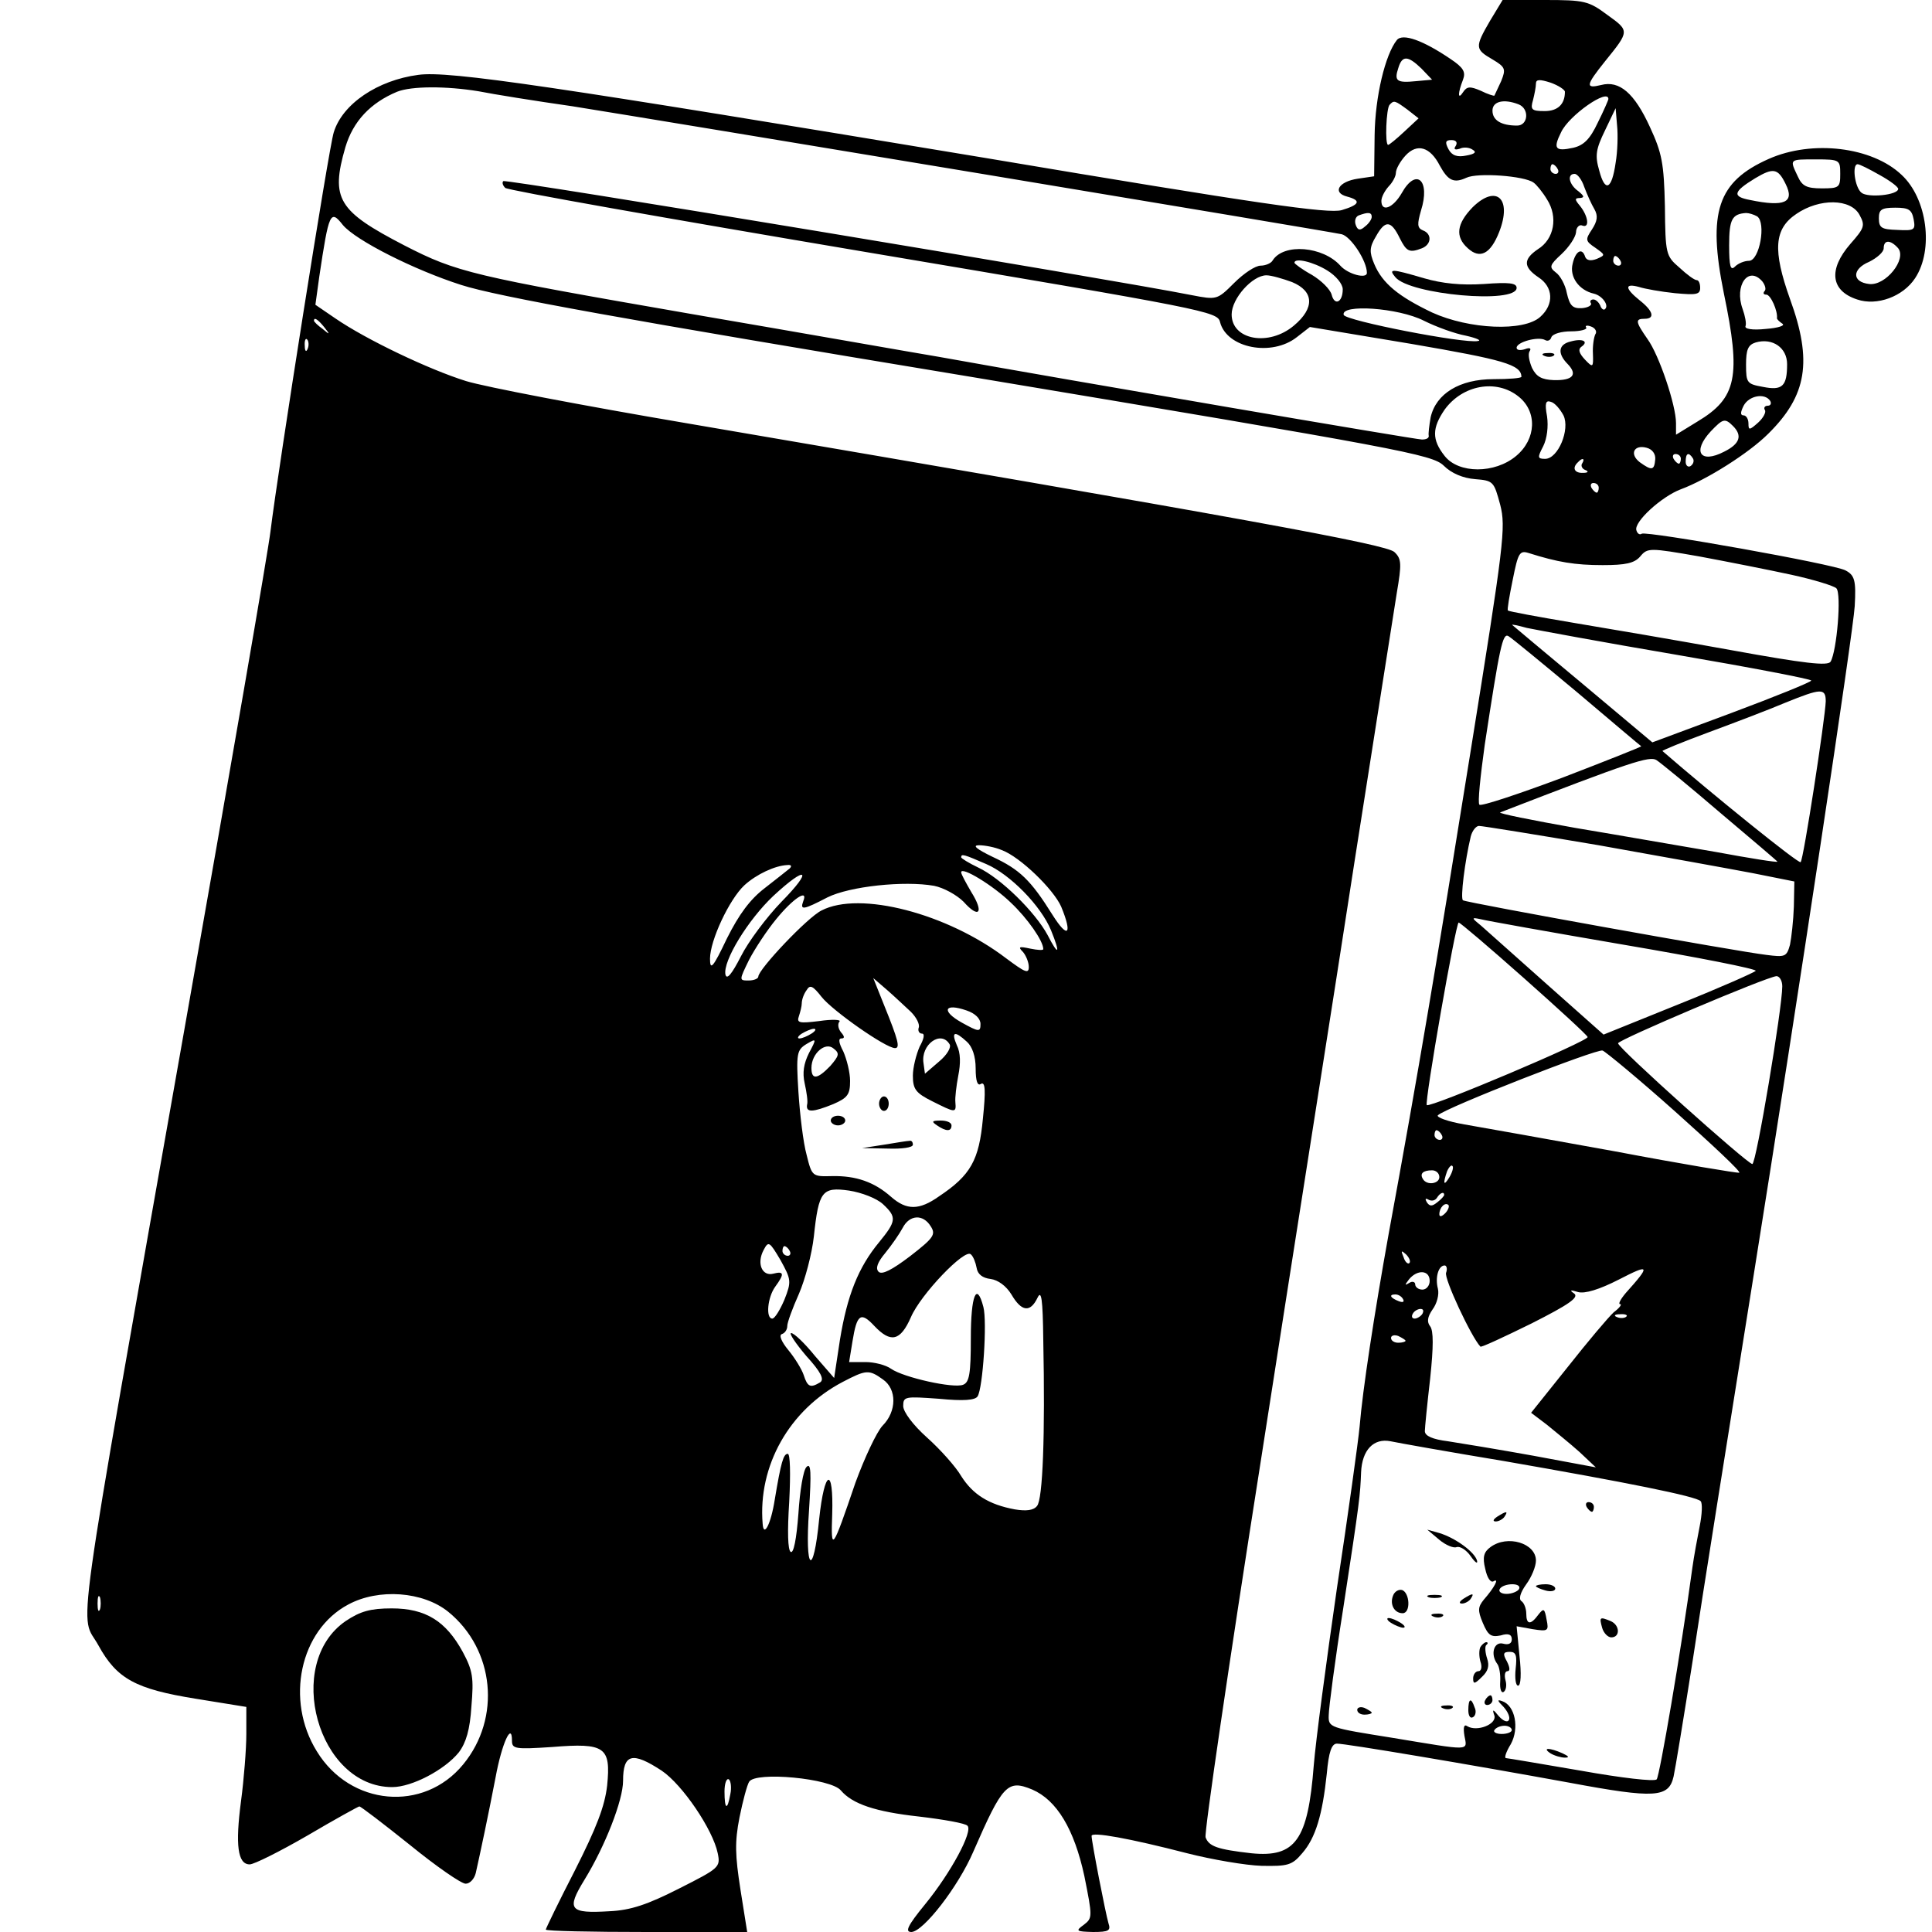 <?xml version="1.0" standalone="no"?>
<!DOCTYPE svg PUBLIC "-//W3C//DTD SVG 20010904//EN"
 "http://www.w3.org/TR/2001/REC-SVG-20010904/DTD/svg10.dtd">
<svg version="1.0" xmlns="http://www.w3.org/2000/svg"
 width="400pt" height="400pt" viewBox="0 0 400 400"
 preserveAspectRatio="xMidYMid meet">
<g transform="translate(0,400) scale(0.1,-0.1)"
fill="#000000" stroke="none">
<path d="M3085 3957 c-32 -55 -31 -59 5 -80 27 -16 28 -20 18 -45 -7 -15 -13
-28 -14 -30 -1 -1 -14 3 -28 10 -23 10 -29 9 -37 -3 -11 -17 -11 -2 0 26 6 16
1 25 -26 43 -56 38 -99 54 -111 39 -24 -30 -45 -117 -46 -197 l-1 -85 -34 -5
c-40 -6 -53 -29 -22 -37 30 -8 26 -17 -11 -28 -27 -8 -173 13 -738 108 -892
148 -1110 181 -1174 172 -84 -11 -157 -60 -175 -119 -10 -30 -115 -696 -131
-826 -4 -36 -84 -499 -178 -1030 -234 -1325 -217 -1205 -178 -1277 38 -69 77
-90 201 -110 l105 -17 0 -56 c0 -31 -5 -94 -11 -139 -12 -91 -7 -131 18 -131
9 0 63 27 120 60 56 33 105 60 107 60 3 0 50 -36 105 -80 54 -44 106 -80 115
-80 9 0 18 10 21 22 9 40 26 120 41 198 13 71 34 116 34 76 0 -17 7 -18 83
-13 110 9 122 0 114 -80 -5 -43 -22 -87 -67 -176 -33 -64 -60 -120 -60 -122 0
-3 94 -5 209 -5 l208 0 -14 88 c-11 71 -12 98 -2 149 7 35 16 68 20 74 13 22
170 7 190 -18 24 -28 71 -44 162 -54 51 -6 96 -14 100 -19 12 -11 -34 -97 -88
-163 -36 -44 -42 -57 -28 -57 25 1 97 94 128 166 61 140 71 150 122 129 51
-22 87 -82 108 -179 17 -85 17 -87 -1 -101 -18 -13 -16 -14 19 -15 33 0 37 3
32 18 -6 20 -35 169 -35 181 0 9 78 -5 198 -36 51 -13 121 -25 154 -26 54 -1
63 1 84 26 28 32 42 80 51 165 4 45 10 62 21 62 19 0 274 -43 482 -81 177 -33
205 -31 215 13 3 13 21 122 40 243 18 121 75 477 125 790 95 594 207 1338 210
1390 3 53 0 64 -19 74 -23 13 -411 82 -422 76 -4 -3 -9 0 -11 7 -6 17 52 70
92 85 54 20 141 75 181 115 80 79 92 150 45 279 -36 101 -33 145 13 176 48 33
113 32 131 -2 12 -22 10 -27 -19 -60 -46 -53 -41 -97 14 -115 41 -14 95 6 120
44 39 59 25 165 -28 214 -61 58 -185 73 -275 33 -106 -47 -127 -110 -93 -278
36 -173 27 -217 -55 -266 l-44 -27 0 24 c0 37 -35 141 -59 174 -25 36 -26 42
-6 42 22 0 18 16 -10 38 -31 25 -32 36 -2 28 12 -4 46 -10 75 -13 44 -4 52 -3
52 11 0 9 -3 16 -7 16 -5 0 -21 12 -36 26 -28 24 -29 28 -30 127 -2 89 -6 110
-31 164 -32 70 -63 97 -101 87 -33 -8 -32 -1 8 49 51 63 51 63 5 96 -39 29
-47 31 -130 31 l-87 0 -26 -43z m-142 -99 l22 -23 -33 -3 c-40 -4 -46 0 -37
27 8 27 20 26 48 -1z m297 -48 c0 -26 -15 -40 -42 -40 -27 0 -30 3 -24 23 3
12 6 27 6 34 0 9 8 9 30 2 17 -6 30 -15 30 -19z m-2249 1 c30 -6 117 -20 194
-31 170 -27 1561 -258 1593 -265 19 -5 52 -55 52 -80 0 -13 -39 -3 -55 15 -36
40 -117 47 -140 11 -3 -6 -15 -11 -25 -11 -11 0 -35 -16 -55 -36 -35 -35 -36
-35 -88 -25 -161 32 -1420 241 -1425 236 -3 -3 -1 -9 4 -14 5 -5 339 -64 742
-132 712 -120 733 -124 738 -146 14 -54 107 -72 159 -31 l27 21 210 -35 c192
-33 227 -43 228 -68 0 -3 -26 -5 -58 -5 -70 0 -119 -30 -130 -79 -3 -17 -5
-34 -4 -38 1 -5 -5 -8 -14 -8 -13 0 -721 121 -999 171 -60 10 -292 51 -514 89
-455 79 -485 86 -594 142 -137 71 -153 96 -122 203 16 54 52 92 107 115 30 12
102 12 169 1z m2339 -16 c0 -2 -10 -25 -22 -49 -16 -34 -29 -47 -51 -52 -37
-8 -42 -2 -25 32 16 35 98 92 98 69z m-416 -22 l23 -18 -29 -27 c-17 -16 -32
-28 -34 -28 -7 0 -4 76 3 83 9 10 11 9 37 -10z m230 11 c23 -9 20 -44 -3 -44
-33 0 -51 11 -51 31 0 19 23 25 54 13z m201 -121 c-8 -56 -22 -62 -34 -16 -9
31 -7 44 12 83 l22 46 3 -36 c2 -19 1 -54 -3 -77z m-331 35 c-5 -7 -2 -9 8 -6
8 4 20 3 27 -2 9 -5 4 -9 -13 -12 -19 -4 -30 0 -37 13 -8 15 -6 19 6 19 10 0
13 -5 9 -12z m-33 -41 c17 -31 29 -37 55 -25 23 11 120 4 139 -10 6 -4 19 -20
28 -35 23 -36 15 -82 -19 -103 -31 -21 -30 -37 1 -58 31 -20 33 -56 4 -82 -34
-31 -147 -26 -224 9 -69 33 -103 60 -120 101 -10 24 -10 34 4 57 19 34 31 33
49 -4 14 -28 20 -31 46 -21 20 8 21 30 2 37 -12 5 -12 13 -4 41 20 63 -10 90
-40 36 -18 -31 -42 -40 -42 -16 0 8 7 21 15 30 8 8 15 21 15 28 0 8 9 24 20
36 24 26 51 18 71 -21z m829 -17 c0 -28 -2 -30 -38 -30 -32 0 -41 5 -50 25
-17 36 -18 35 38 35 49 0 50 -1 50 -30z m-585 10 c3 -5 1 -10 -4 -10 -6 0 -11
5 -11 10 0 6 2 10 4 10 3 0 8 -4 11 -10z m666 -12 c22 -12 39 -25 39 -29 0
-13 -63 -19 -76 -8 -14 11 -20 59 -8 59 4 0 24 -10 45 -22z m-194 -19 c19 -38
-2 -48 -74 -33 -37 7 -35 17 11 45 37 22 47 21 63 -12z m-417 -6 c6 -16 15
-36 21 -46 8 -14 6 -25 -5 -42 -14 -21 -14 -24 7 -38 21 -15 21 -15 3 -23 -13
-5 -21 -3 -24 4 -6 20 -20 13 -26 -14 -7 -27 13 -55 44 -62 17 -4 32 -24 23
-32 -3 -3 -8 1 -10 8 -3 6 -9 12 -14 12 -6 0 -8 -4 -5 -8 2 -4 -6 -9 -19 -10
-19 -1 -25 5 -31 31 -3 17 -14 37 -23 43 -14 11 -13 15 12 38 16 15 29 35 30
45 0 10 7 17 13 14 16 -6 12 20 -5 41 -11 13 -11 16 0 16 10 1 9 4 -3 14 -20
14 -24 36 -8 36 6 0 15 -12 20 -27z m682 -67 c4 -22 2 -24 -34 -22 -32 1 -38
4 -38 24 0 18 5 22 34 22 28 0 34 -4 38 -24z m-1122 5 c0 -5 -6 -14 -14 -20
-10 -9 -15 -8 -19 3 -3 8 -1 17 6 20 19 7 27 7 27 -3z m798 1 c19 -13 5 -92
-17 -92 -9 0 -22 -5 -29 -12 -9 -9 -12 0 -12 44 0 54 6 65 35 67 6 0 16 -3 23
-7z m-2928 -18 c27 -32 148 -93 245 -124 75 -24 335 -71 1054 -190 892 -149
956 -161 980 -184 16 -16 40 -26 65 -28 38 -3 39 -5 52 -53 12 -47 8 -79 -62
-515 -69 -430 -107 -658 -169 -995 -30 -167 -54 -324 -60 -398 -3 -32 -24
-183 -47 -335 -22 -152 -44 -317 -48 -367 -12 -155 -38 -191 -129 -182 -70 8
-88 14 -95 33 -3 9 48 358 114 777 65 419 154 980 195 1247 42 267 81 516 87
553 10 59 10 70 -5 84 -16 16 -308 69 -1467 267 -212 36 -416 75 -455 87 -77
24 -207 86 -271 130 l-41 28 8 58 c20 134 23 140 49 107z m3220 -48 c18 -23
-26 -78 -60 -74 -36 4 -36 31 0 46 16 8 30 20 30 28 0 18 14 18 30 0z m-575
-26 c3 -5 1 -10 -4 -10 -6 0 -11 5 -11 10 0 6 2 10 4 10 3 0 8 -4 11 -10z
m-607 -20 c18 -11 32 -28 32 -39 0 -27 -17 -35 -23 -11 -3 11 -21 29 -41 41
-20 11 -36 23 -36 25 0 11 39 2 68 -16z m-73 -24 c46 -19 47 -54 4 -90 -52
-44 -129 -30 -129 23 0 33 43 81 72 81 10 0 34 -7 53 -14z m974 1 c6 -8 8 -17
4 -20 -3 -4 -2 -7 4 -7 9 0 24 -34 22 -49 0 -2 5 -7 11 -11 7 -4 -8 -9 -34
-11 -28 -3 -45 0 -42 6 2 5 -1 21 -6 35 -18 49 12 91 41 57z m-701 -81 c26
-13 65 -27 87 -31 22 -5 33 -10 25 -11 -28 -6 -274 42 -278 54 -7 23 113 15
166 -12z m-2277 -13 c13 -16 12 -17 -3 -4 -10 7 -18 15 -18 17 0 8 8 3 21 -13z
m2632 -15 c-3 -6 -6 -24 -5 -41 1 -28 0 -29 -17 -11 -12 13 -14 21 -7 26 16
11 3 18 -22 11 -26 -6 -28 -25 -6 -47 21 -22 10 -34 -29 -33 -25 1 -36 7 -45
25 -6 14 -9 29 -5 35 4 6 0 8 -10 4 -10 -3 -17 -2 -17 3 0 12 45 24 59 16 5
-3 11 -1 13 6 3 7 21 12 41 12 19 0 34 4 31 8 -3 4 2 5 10 2 9 -3 13 -11 9
-16z m-2666 -30 c-3 -8 -6 -5 -6 6 -1 11 2 17 5 13 3 -3 4 -12 1 -19z m3063
-32 c0 -46 -10 -55 -50 -47 -33 6 -35 8 -35 46 0 31 4 41 20 46 35 10 65 -11
65 -45z m-556 -67 c39 -31 37 -88 -5 -123 -44 -37 -119 -37 -148 0 -27 34 -26
58 0 96 37 51 107 64 153 27z m521 -9 c3 -5 1 -10 -5 -10 -6 0 -9 -4 -6 -9 3
-4 -3 -16 -14 -26 -18 -16 -20 -16 -20 -2 0 10 -5 17 -10 17 -7 0 -7 6 0 20
11 21 44 27 55 10z m-428 -30 c14 -29 -11 -90 -38 -90 -16 0 -16 3 -4 26 8 16
11 41 8 62 -5 27 -3 34 8 30 8 -2 19 -15 26 -28z m351 -22 c20 -20 14 -37 -18
-53 -50 -26 -67 0 -28 42 25 26 29 28 46 11z m-161 -69 c-2 -23 -7 -24 -32 -6
-22 17 -12 37 14 30 12 -3 19 -13 18 -24z m53 1 c0 -5 -2 -10 -4 -10 -3 0 -8
5 -11 10 -3 6 -1 10 4 10 6 0 11 -4 11 -10z m25 1 c3 -5 1 -12 -5 -16 -5 -3
-10 1 -10 9 0 18 6 21 15 7z m-229 -10 c-4 -5 0 -12 6 -14 8 -3 6 -6 -4 -6
-18 -1 -24 10 -11 22 9 10 15 8 9 -2z m34 -51 c0 -5 -2 -10 -4 -10 -3 0 -8 5
-11 10 -3 6 -1 10 4 10 6 0 11 -4 11 -10z m399 -180 c46 -10 88 -23 93 -28 11
-11 1 -130 -12 -152 -6 -9 -52 -4 -206 24 -110 20 -257 45 -329 57 -71 12
-131 23 -133 25 -2 1 3 30 10 64 11 55 14 61 33 55 60 -19 96 -25 153 -25 48
0 66 4 78 18 15 18 19 18 122 0 59 -11 145 -28 191 -38z m-236 -166 c152 -26
277 -50 277 -53 0 -3 -74 -33 -165 -67 l-164 -61 -143 120 c-79 66 -145 121
-147 123 -2 2 12 -1 30 -6 19 -4 159 -30 312 -56z m-208 -77 c71 -60 131 -111
133 -112 1 -1 -72 -30 -163 -65 -91 -34 -169 -60 -172 -56 -4 3 2 59 11 124
31 203 37 232 49 225 7 -4 70 -56 142 -116z m515 -19 c-1 -34 -46 -328 -52
-333 -4 -4 -181 139 -286 230 -2 1 42 19 96 39 54 20 125 47 158 61 74 30 84
31 84 3z m-217 -232 c64 -54 117 -99 117 -100 0 -2 -57 7 -127 20 -71 12 -202
35 -292 50 -90 16 -160 30 -155 32 269 104 310 118 324 108 9 -6 69 -55 133
-110z m-253 -66 c129 -23 273 -49 320 -58 l85 -17 -1 -52 c-1 -29 -5 -64 -8
-79 -7 -25 -10 -26 -49 -21 -60 7 -621 108 -628 113 -6 3 4 82 16 132 3 12 11
22 17 22 7 0 118 -18 248 -40z m-1236 -10 c38 -14 107 -81 123 -117 24 -58 14
-68 -18 -17 -45 72 -68 94 -124 120 -33 16 -43 24 -28 24 12 0 33 -4 47 -10z
m-32 -29 c49 -21 113 -86 134 -137 20 -49 16 -55 -7 -10 -26 48 -97 118 -144
140 -19 9 -35 19 -35 21 0 8 6 6 52 -14z m-407 -9 c-6 -5 -29 -23 -52 -41 -30
-23 -53 -54 -78 -104 -29 -61 -35 -67 -35 -42 0 38 40 123 71 152 25 23 64 41
89 42 8 1 10 -2 5 -7z m458 -71 c34 -32 67 -79 67 -96 0 -3 -12 -2 -27 1 -23
5 -26 4 -15 -7 6 -7 12 -21 12 -31 0 -15 -8 -11 -47 18 -122 93 -303 140 -382
99 -29 -14 -131 -122 -131 -137 0 -4 -9 -8 -20 -8 -20 0 -20 0 1 43 12 23 37
61 56 84 35 43 67 64 56 37 -7 -19 0 -18 50 8 46 23 159 35 221 24 20 -4 47
-19 61 -33 32 -36 43 -23 16 20 -11 19 -21 37 -21 41 0 13 66 -27 103 -63z
m-475 2 c-31 -32 -69 -83 -84 -113 -19 -37 -29 -49 -32 -38 -6 28 47 114 99
163 70 65 83 55 17 -12z m1744 -89 c153 -26 275 -50 273 -54 -2 -3 -74 -35
-159 -69 l-156 -63 -116 103 c-64 57 -126 112 -137 122 -21 17 -21 18 -2 14
11 -3 145 -27 297 -53z m-207 -69 c71 -63 131 -118 132 -122 3 -8 -326 -147
-333 -141 -5 6 60 378 66 378 3 0 64 -52 135 -115z m535 -17 c0 -45 -54 -368
-62 -368 -10 0 -278 240 -278 250 0 7 306 137 328 139 6 0 12 -9 12 -21z
m-1804 -53 c11 -11 19 -26 16 -33 -2 -6 1 -12 7 -12 6 0 4 -11 -5 -27 -7 -16
-14 -43 -14 -60 0 -28 6 -36 40 -53 48 -24 50 -25 48 -2 -1 9 2 34 6 55 5 25
5 47 -3 63 -12 28 -5 31 21 7 11 -10 18 -30 18 -55 0 -27 4 -37 11 -32 9 5 10
-14 4 -72 -8 -86 -25 -117 -91 -161 -41 -29 -67 -29 -99 -1 -35 31 -73 44
-122 43 -41 -1 -42 -1 -53 44 -7 25 -14 84 -17 131 -5 79 -3 86 16 98 22 13
22 12 6 -18 -11 -22 -14 -41 -9 -63 4 -18 7 -38 5 -44 -3 -17 12 -16 54 1 30
13 35 20 35 48 0 18 -7 45 -14 61 -9 17 -11 27 -4 27 7 0 7 4 -1 13 -6 8 -7
17 -3 22 4 4 -15 5 -42 1 -41 -5 -47 -4 -42 10 3 9 6 21 6 27 0 7 4 19 10 27
7 12 13 9 31 -14 23 -29 133 -106 152 -106 11 0 7 16 -23 90 l-22 55 29 -25
c15 -13 37 -34 49 -45z m144 -25 c0 -17 -3 -17 -39 3 -43 24 -36 41 10 25 18
-6 29 -17 29 -28z m-350 -20 c-8 -5 -19 -10 -25 -10 -5 0 -3 5 5 10 8 5 20 10
25 10 6 0 3 -5 -5 -10z m286 -22 c4 -6 -5 -22 -22 -36 l-29 -25 -3 22 c-6 38
36 69 54 39z m-247 -45 c-27 -28 -39 -29 -39 -4 0 30 29 55 46 40 13 -10 11
-15 -7 -36z m1750 -95 c76 -68 136 -124 132 -126 -4 -1 -119 18 -256 44 -138
25 -278 50 -313 56 -35 6 -59 15 -55 19 17 16 329 138 341 134 7 -3 76 -60
151 -127z m-484 -48 c3 -5 1 -10 -4 -10 -6 0 -11 5 -11 10 0 6 2 10 4 10 3 0
8 -4 11 -10z m16 -87 c-12 -20 -14 -14 -5 12 4 9 9 14 11 11 3 -2 0 -13 -6
-23z m-21 0 c0 -14 -26 -18 -34 -4 -7 11 0 18 19 18 8 0 15 -6 15 -14z m-1152
-56 c29 -27 28 -35 -8 -79 -43 -52 -66 -110 -81 -202 l-12 -79 -40 46 c-21 26
-43 47 -49 47 -5 0 9 -21 31 -47 31 -34 38 -49 29 -55 -20 -12 -26 -10 -34 15
-4 12 -18 35 -32 52 -14 17 -20 31 -13 33 6 2 11 9 11 17 0 7 11 37 24 66 13
30 27 83 31 119 10 94 17 103 73 95 26 -4 57 -16 70 -28z m1162 19 c0 -2 -6
-9 -14 -15 -11 -9 -16 -9 -22 0 -4 7 -3 9 4 5 6 -3 13 -2 17 4 6 10 15 14 15
6z m2 -38 c-7 -7 -12 -8 -12 -2 0 14 12 26 19 19 2 -3 -1 -11 -7 -17z m-1065
-27 c11 -17 6 -24 -43 -62 -37 -28 -58 -39 -65 -32 -7 7 -2 20 14 39 13 16 29
39 36 52 14 27 42 29 58 3z m-303 -152 c-9 -21 -20 -39 -25 -39 -14 0 -10 44
6 66 19 26 19 33 -4 27 -23 -6 -35 21 -20 49 10 19 12 18 35 -21 22 -40 23
-44 8 -82z m11 101 c3 -5 1 -10 -4 -10 -6 0 -11 5 -11 10 0 6 2 10 4 10 3 0 8
-4 11 -10z m387 -35 c2 -13 12 -21 29 -23 15 -2 32 -14 43 -32 21 -36 39 -38
54 -7 8 17 11 -1 12 -88 4 -195 -1 -330 -13 -343 -7 -9 -22 -11 -46 -7 -54 10
-87 31 -111 69 -11 19 -43 55 -71 80 -29 26 -49 53 -49 65 0 20 4 20 74 15 51
-5 75 -3 80 5 11 17 20 155 12 185 -14 54 -26 24 -26 -64 0 -74 -3 -92 -16
-97 -20 -8 -123 15 -149 33 -11 8 -35 14 -53 14 l-34 0 7 43 c9 56 17 62 45
32 34 -36 54 -32 76 18 20 47 112 143 124 130 5 -4 10 -17 12 -28z m896 10
c-3 -3 -9 2 -12 12 -6 14 -5 15 5 6 7 -7 10 -15 7 -18z m76 -20 c-5 -11 52
-133 71 -153 2 -2 49 20 106 48 77 39 99 54 88 62 -10 7 -8 8 8 3 14 -4 44 5
85 26 64 33 66 30 14 -28 -11 -13 -16 -23 -12 -23 5 0 -1 -8 -13 -17 -11 -10
-54 -61 -95 -113 l-76 -95 33 -25 c17 -14 48 -39 67 -56 l34 -32 -129 24 c-72
13 -151 26 -177 30 -32 4 -48 11 -48 21 0 7 5 57 11 109 7 66 7 99 0 108 -7 9
-6 19 5 35 9 12 14 31 11 43 -6 23 1 48 14 48 4 0 6 -7 3 -15z m-34 -17 c0
-10 -7 -18 -15 -18 -8 0 -15 5 -15 11 0 5 -6 7 -12 3 -10 -6 -10 -5 -1 7 17
21 43 20 43 -3z m-55 -38 c3 -6 -1 -7 -9 -4 -18 7 -21 14 -7 14 6 0 13 -4 16
-10z m40 -30 c-3 -5 -11 -10 -16 -10 -6 0 -7 5 -4 10 3 6 11 10 16 10 6 0 7
-4 4 -10z m422 -6 c-3 -3 -12 -4 -19 -1 -8 3 -5 6 6 6 11 1 17 -2 13 -5z
m-457 -50 c0 -2 -7 -4 -15 -4 -8 0 -15 4 -15 10 0 5 7 7 15 4 8 -4 15 -8 15
-10z m-1082 -80 c29 -20 29 -66 -1 -96 -12 -13 -37 -66 -56 -118 -48 -141 -51
-145 -48 -65 3 100 -16 93 -27 -10 -12 -123 -30 -109 -21 18 5 79 4 99 -5 90
-7 -6 -14 -50 -17 -97 -4 -53 -10 -83 -16 -79 -6 4 -7 42 -3 104 3 59 2 99 -3
99 -9 0 -14 -17 -27 -95 -8 -51 -23 -79 -25 -50 -10 120 55 236 166 294 48 25
54 26 83 5z m1286 -169 c253 -44 398 -73 407 -83 4 -4 3 -27 -2 -52 -5 -25
-12 -63 -15 -85 -24 -176 -68 -432 -74 -439 -5 -5 -73 3 -157 18 -82 14 -152
26 -155 26 -4 0 0 13 10 29 18 33 9 80 -18 89 -11 4 -10 1 3 -12 9 -10 14 -22
11 -27 -3 -6 -12 -2 -21 8 -12 15 -14 15 -9 1 5 -18 -36 -34 -56 -22 -7 5 -9
-2 -6 -20 6 -32 15 -31 -149 -4 -131 21 -133 21 -132 47 0 14 13 114 30 221
35 228 35 234 37 282 2 46 26 71 61 64 14 -3 120 -22 235 -41z m-2907 -307
c-3 -7 -5 -2 -5 12 0 14 2 19 5 13 2 -7 2 -19 0 -25z m721 -5 c96 -78 110
-220 31 -316 -82 -100 -234 -86 -303 27 -66 106 -35 251 65 304 63 34 155 27
207 -15z m2202 -245 c0 -4 -9 -8 -21 -8 -11 0 -18 4 -15 8 3 5 12 9 21 9 8 0
15 -4 15 -9z m-1760 -84 c43 -29 106 -122 116 -171 6 -29 3 -31 -80 -73 -65
-33 -100 -45 -144 -47 -83 -5 -90 3 -52 65 43 70 80 165 80 205 0 56 19 61 80
21z m142 -49 c-6 -34 -12 -32 -12 6 0 16 4 28 9 25 4 -3 6 -17 3 -31z"/>
<path d="M3049 3571 c-33 -34 -37 -61 -10 -85 25 -23 47 -12 65 34 27 69 -6
99 -55 51z"/>
<path d="M2889 3426 c30 -36 251 -56 251 -22 0 10 -15 12 -68 8 -47 -3 -86 1
-124 12 -68 20 -74 20 -59 2z"/>
<path d="M3198 3263 c7 -3 16 -2 19 1 4 3 -2 6 -13 5 -11 0 -14 -3 -6 -6z"/>
<path d="M1820 1715 c0 -8 5 -15 10 -15 6 0 10 7 10 15 0 8 -4 15 -10 15 -5 0
-10 -7 -10 -15z"/>
<path d="M1720 1680 c0 -5 7 -10 15 -10 8 0 15 5 15 10 0 6 -7 10 -15 10 -8 0
-15 -4 -15 -10z"/>
<path d="M1940 1670 c19 -13 30 -13 30 0 0 6 -10 10 -22 10 -19 0 -20 -2 -8
-10z"/>
<path d="M1830 1630 l-45 -7 53 -1 c29 -1 52 2 52 8 0 6 -3 9 -7 8 -5 0 -28
-4 -53 -8z"/>
<path d="M3285 880 c3 -5 8 -10 11 -10 2 0 4 5 4 10 0 6 -5 10 -11 10 -5 0 -7
-4 -4 -10z"/>
<path d="M3100 860 c-9 -6 -10 -10 -3 -10 6 0 15 5 18 10 8 12 4 12 -15 0z"/>
<path d="M2980 812 c13 -11 30 -18 36 -15 7 2 20 -6 29 -19 9 -13 15 -17 13
-9 -5 18 -45 47 -78 57 l-25 7 25 -21z"/>
<path d="M3086 797 c-14 -10 -17 -21 -11 -45 4 -19 11 -29 17 -26 13 8 2 -13
-20 -38 -12 -15 -13 -22 -2 -48 11 -26 17 -30 37 -26 16 5 23 2 23 -8 0 -9 -7
-12 -18 -9 -19 5 -27 -22 -12 -42 4 -5 7 -22 6 -37 -1 -14 2 -24 7 -21 5 3 7
14 4 24 -3 11 -1 19 4 19 6 0 5 8 -1 20 -9 16 -8 20 6 20 13 0 15 -8 12 -35
-2 -19 0 -35 5 -35 6 0 7 25 3 61 l-6 62 33 -6 c32 -5 34 -4 29 20 -4 23 -6
24 -17 10 -16 -22 -25 -21 -25 2 0 11 -5 23 -10 26 -6 4 -3 17 10 35 11 15 20
37 20 49 0 36 -59 54 -94 28z m59 -87 c-3 -5 -15 -10 -26 -10 -11 0 -17 5 -14
10 3 6 15 10 26 10 11 0 17 -4 14 -10z"/>
<path d="M3180 716 c0 -2 9 -6 20 -9 11 -3 20 -1 20 4 0 5 -9 9 -20 9 -11 0
-20 -2 -20 -4z"/>
<path d="M2884 696 c-7 -18 3 -36 20 -36 17 0 15 42 -1 48 -7 2 -16 -3 -19
-12z"/>
<path d="M2958 693 c6 -2 18 -2 25 0 6 3 1 5 -13 5 -14 0 -19 -2 -12 -5z"/>
<path d="M3030 690 c-9 -6 -10 -10 -3 -10 6 0 15 5 18 10 8 12 4 12 -15 0z"/>
<path d="M2968 653 c7 -3 16 -2 19 1 4 3 -2 6 -13 5 -11 0 -14 -3 -6 -6z"/>
<path d="M2880 640 c8 -5 20 -10 25 -10 6 0 3 5 -5 10 -8 5 -19 10 -25 10 -5
0 -3 -5 5 -10z"/>
<path d="M3317 630 c3 -11 12 -20 19 -20 19 0 18 26 -2 34 -22 9 -23 8 -17
-14z"/>
<path d="M3065 590 c-3 -6 -3 -19 0 -30 4 -11 2 -20 -4 -20 -6 0 -11 -7 -11
-15 0 -12 3 -12 18 3 13 12 16 23 11 38 -4 12 -5 25 -2 28 4 3 4 6 0 6 -3 0
-9 -5 -12 -10z"/>
<path d="M3075 480 c-3 -5 -1 -10 4 -10 6 0 11 5 11 10 0 6 -2 10 -4 10 -3 0
-8 -4 -11 -10z"/>
<path d="M3040 459 c0 -11 4 -18 10 -14 5 3 7 12 3 20 -7 21 -13 19 -13 -6z"/>
<path d="M2810 460 c0 -6 7 -10 15 -10 8 0 15 2 15 4 0 2 -7 6 -15 10 -8 3
-15 1 -15 -4z"/>
<path d="M2988 463 c7 -3 16 -2 19 1 4 3 -2 6 -13 5 -11 0 -14 -3 -6 -6z"/>
<path d="M3210 370 c8 -5 22 -9 30 -9 10 0 8 3 -5 9 -27 12 -43 12 -25 0z"/>
<path d="M716 644 c-129 -88 -58 -344 96 -344 41 0 109 36 138 72 15 20 23 47
26 95 5 59 3 74 -18 113 -35 64 -77 90 -147 90 -44 0 -65 -6 -95 -26z"/>
</g>
</svg>
